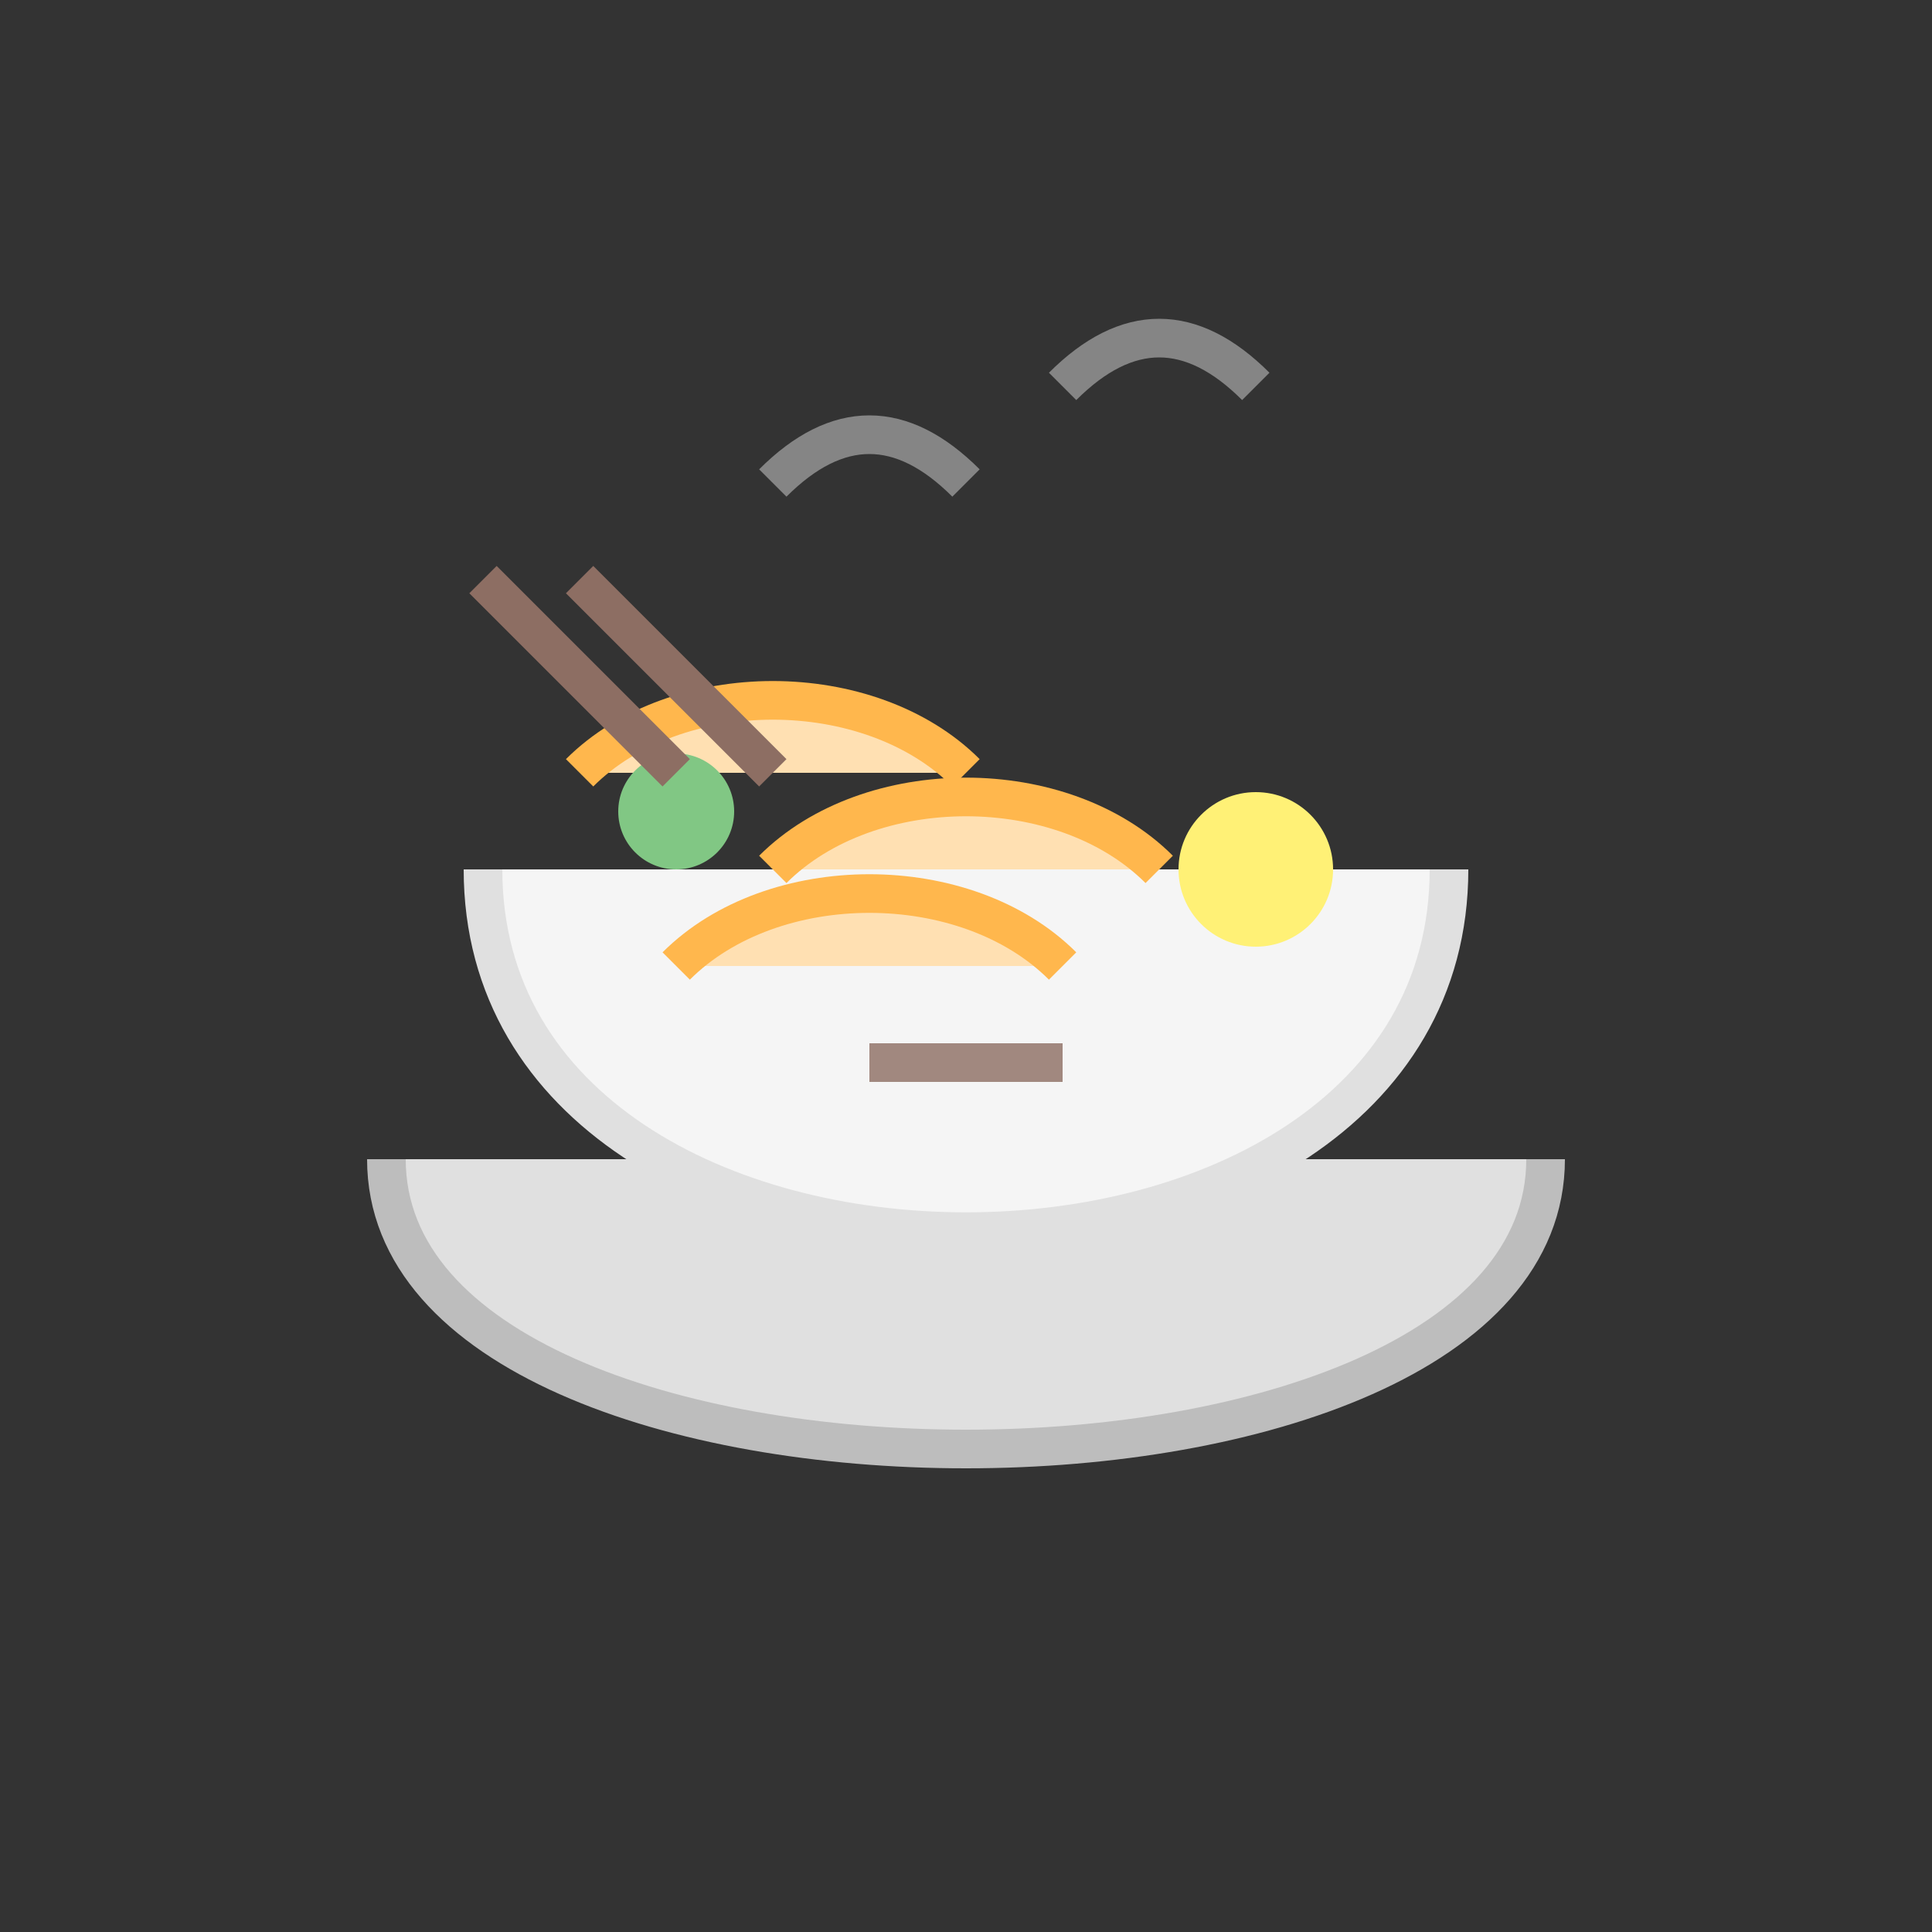 <svg width="100" height="100" viewBox="0 0 100 100" fill="none" xmlns="http://www.w3.org/2000/svg">
  <rect x="0" y="0" width="100" height="100" fill="#333333" stroke="none"/>
  <!-- 碗 -->
  <path d="M20 60 C20 80, 80 80, 80 60" fill="#E0E0E0" stroke="#BDBDBD" stroke-width="2"/>
  <path d="M25 45 C25 70, 75 70, 75 45" fill="#F5F5F5" stroke="#E0E0E0" stroke-width="2"/>
  <!-- 面条 -->
  <path d="M30 40 C35 35, 45 35, 50 40" fill="#FFE0B2" stroke="#FFB74D" stroke-width="2"/>
  <path d="M40 45 C45 40, 55 40, 60 45" fill="#FFE0B2" stroke="#FFB74D" stroke-width="2"/>
  <path d="M35 50 C40 45, 50 45, 55 50" fill="#FFE0B2" stroke="#FFB74D" stroke-width="2"/>
  <!-- 配料 -->
  <circle cx="35" cy="42" r="3" fill="#81C784"/>  <!-- 葱花 -->
  <path d="M45 55 L55 55" stroke="#A1887F" stroke-width="2"/>  <!-- 肉丝 -->
  <circle cx="65" cy="45" r="4" fill="#FFF176"/>  <!-- 玉米 -->
  <!-- 筷子 -->
  <path d="M25 30 L35 40" stroke="#8D6E63" stroke-width="2"/>
  <path d="M30 30 L40 40" stroke="#8D6E63" stroke-width="2"/>
  <!-- 热气 -->
  <path d="M40 25 Q45 20 50 25" stroke="#BDBDBD" stroke-width="2" opacity="0.6"/>
  <path d="M55 20 Q60 15 65 20" stroke="#BDBDBD" stroke-width="2" opacity="0.6"/>
</svg>